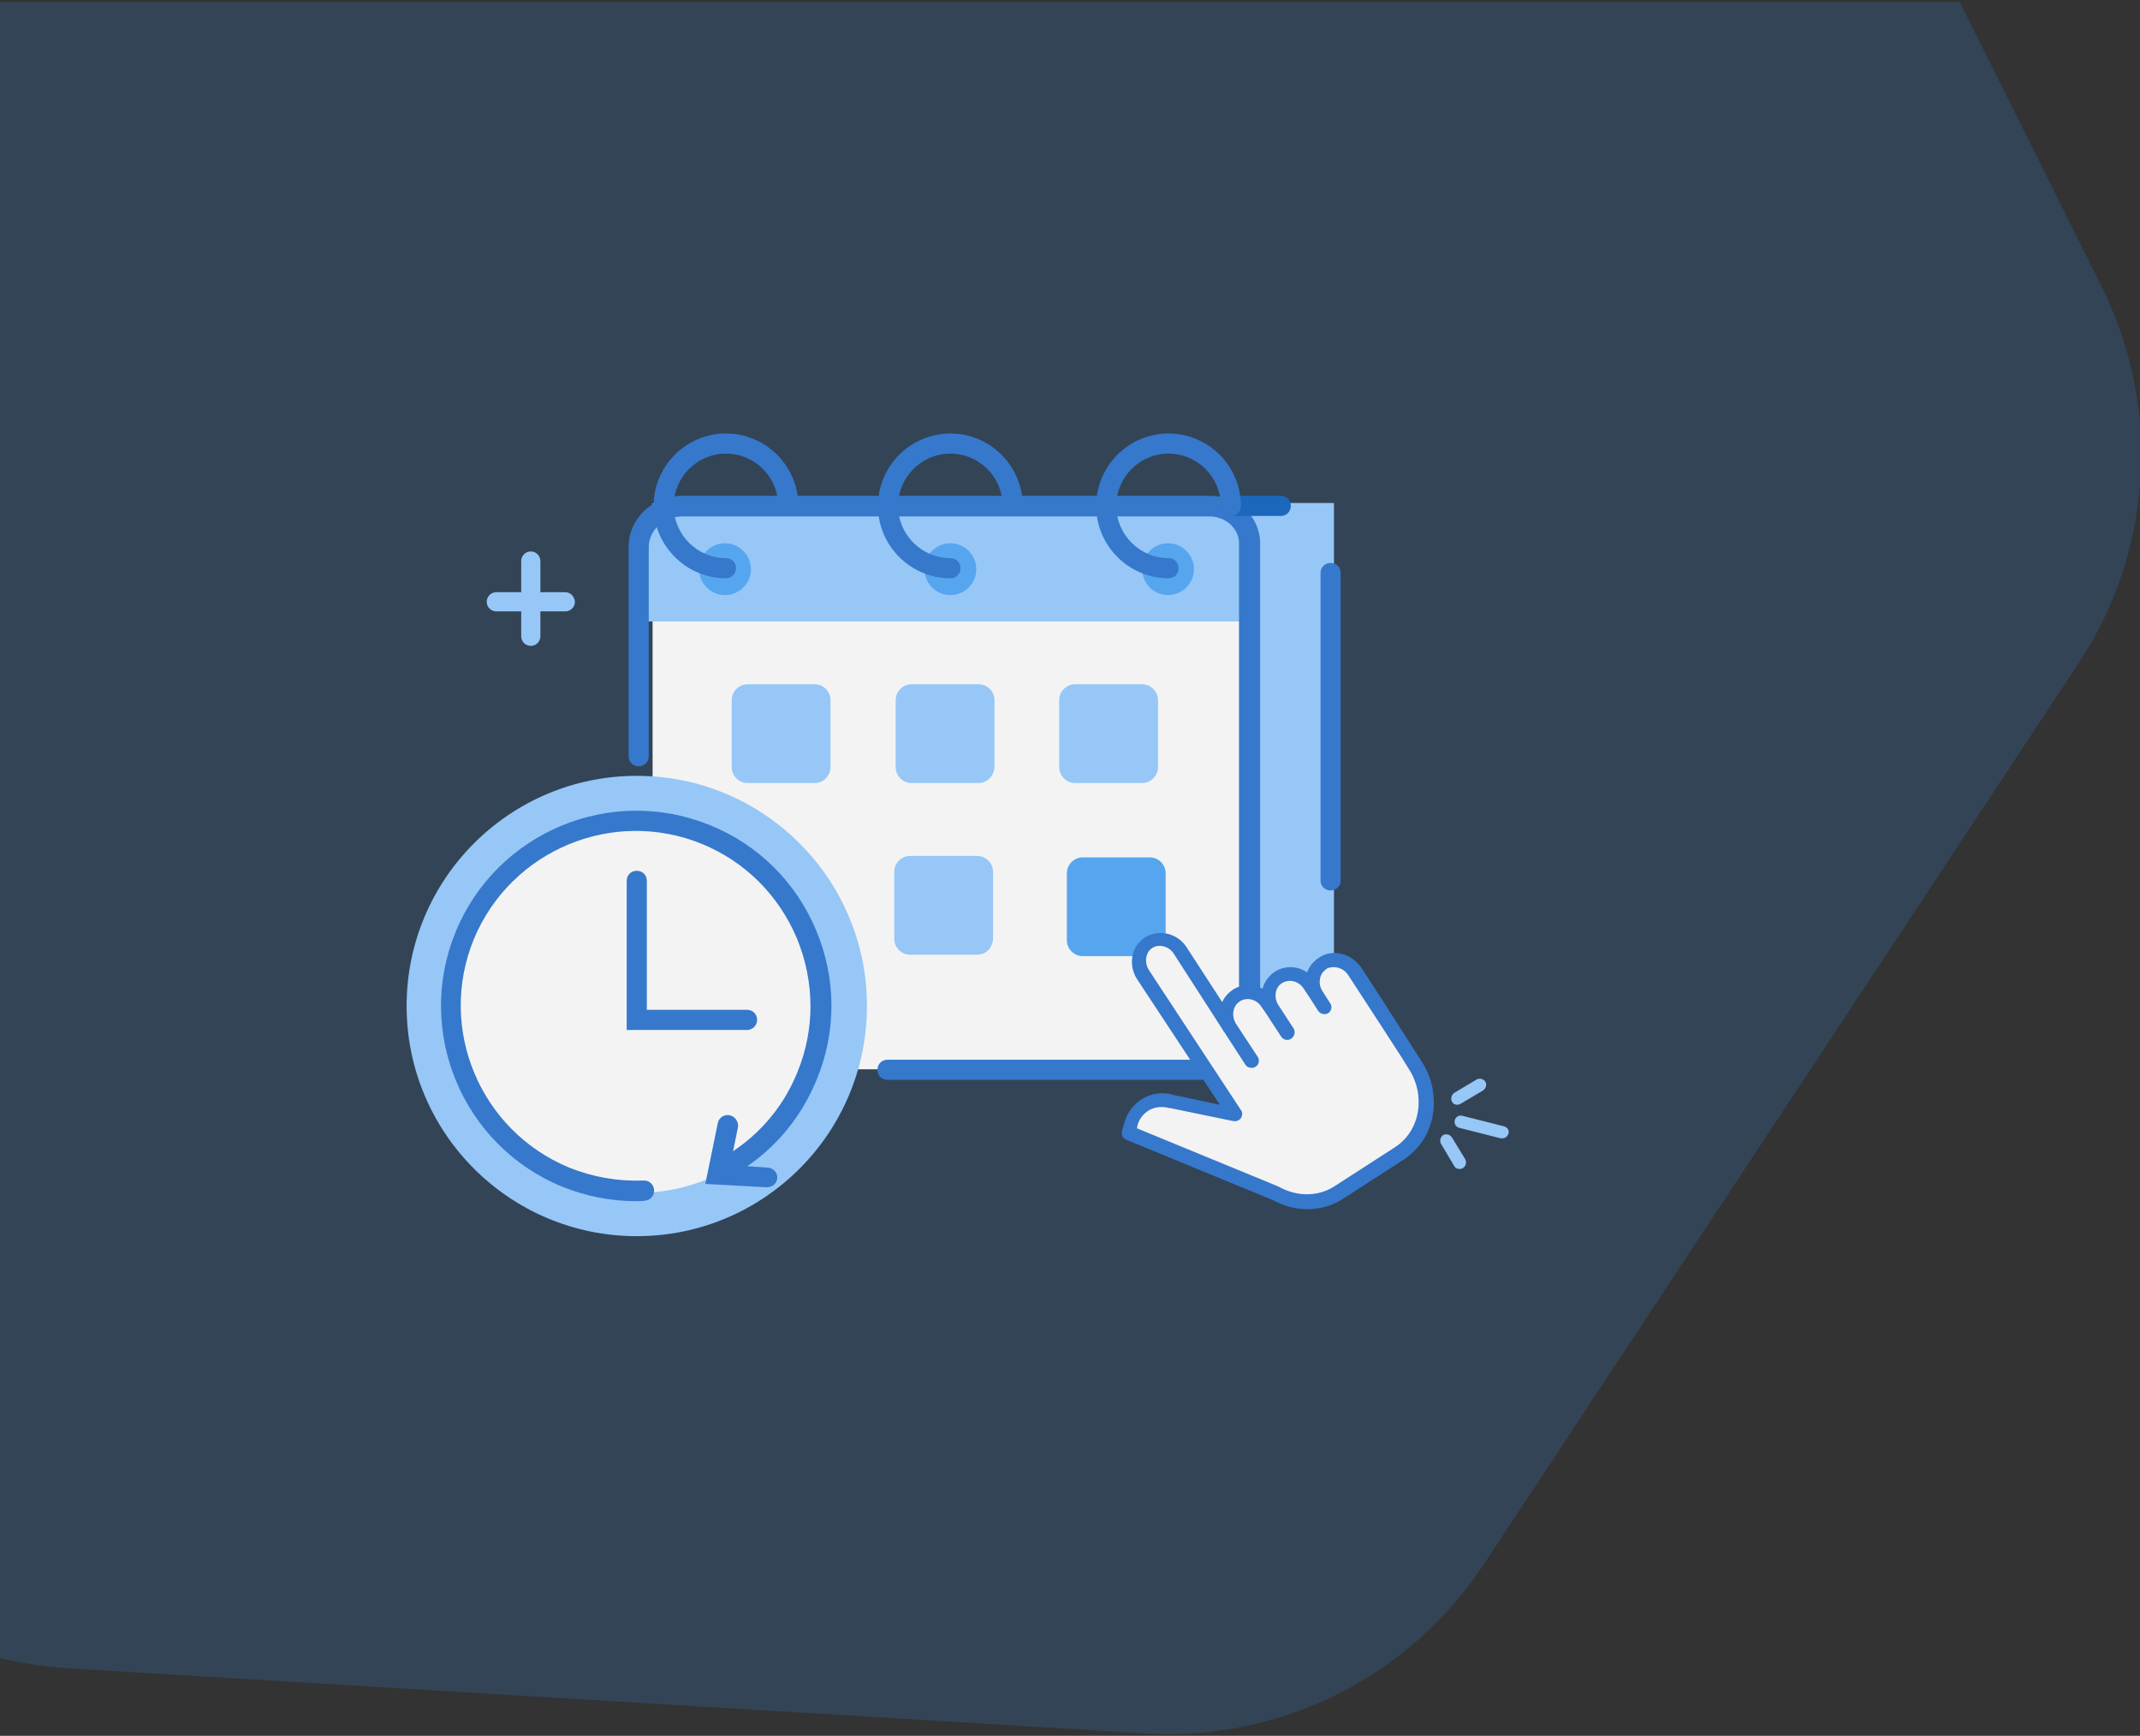 <?xml version="1.0" encoding="utf-8"?>
<!-- Generator: Adobe Illustrator 23.0.4, SVG Export Plug-In . SVG Version: 6.00 Build 0)  -->
<svg version="1.1" id="Camada_1" xmlns="http://www.w3.org/2000/svg" xmlns:xlink="http://www.w3.org/1999/xlink" x="0px" y="0px"
	 viewBox="0 0 446.3 362" style="enable-background:new 0 0 446.3 362;" xml:space="preserve">
<rect x="0" y="0" width="446.3" height="362" fill="#333333" stroke="none"/>
<style type="text/css">
	.st0{opacity:0.18;fill:#3493F8;}
	.st1{fill:#F3F3F3;}
	.st2{fill:#96C7F7;}
	.st3{fill:#56A5EF;}
	.st4{fill:#3678CB;}
	.st5{fill:#1B67BC;}
</style>
<g>
	<path class="st0" d="M238.9,361.5c28.1,1.7,55-11.7,70.5-35.2l124.1-188c7.5-11.3,11.7-24.1,12.8-37.1V88.5
		c-0.8-9.9-3.5-19.7-8.1-28.9L408.7,0.4H0v345.4c4.6,1.1,9.3,1.8,14,2.1L238.9,361.5z"/>
</g>
<g>
	<circle class="st1" cx="133.9" cy="210.6" r="38.2"/>
	<rect x="136.1" y="105" class="st1" width="124.7" height="118"/>
	<path class="st2" d="M260.6,129.6H133.1v-16.8c0-4,3.3-7.3,7.3-7.3h120.2V129.6z"/>
	<circle class="st3" cx="198.2" cy="118.7" r="5.4"/>
	<circle class="st3" cx="151.2" cy="118.7" r="5.4"/>
	<circle class="st3" cx="243.6" cy="118.7" r="5.4"/>
	<rect x="260" y="104.9" class="st2" width="18.2" height="126.2"/>
	<path class="st4" d="M262.7,225.2h-77.6c-1.2,0-2.1-0.9-2.1-2.1s0.9-2.1,2.1-2.1h73.3V113.3c0-3.1-2.8-5.6-6.2-5.6H142.3
		c-3.9,0-7,2.9-7,6.4v43.6c0,1.2-0.9,2.1-2.1,2.1s-2.1-0.9-2.1-2.1V114c0-5.8,5-10.6,11.2-10.6h110.1c5.8,0,10.4,4.4,10.4,9.9V225.2
		z"/>
	<path class="st4" d="M277.5,185.7c-1.2,0-2.1-0.9-2.1-2.1v-64.1c0-1.2,0.9-2.1,2.1-2.1s2.1,0.9,2.1,2.1v64.1
		C279.7,184.7,278.7,185.7,277.5,185.7z"/>
	<path class="st5" d="M267.1,107.6h-10.4c-1.2,0-2.1-0.9-2.1-2.1c0-1.2,0.9-2.1,2.1-2.1h10.4c1.2,0,2.1,0.9,2.1,2.1
		C269.2,106.7,268.3,107.6,267.1,107.6z"/>
	<path class="st4" d="M243.7,120.6c-8.3,0-15.1-6.8-15.1-15.1c0-8.3,6.8-15.1,15.1-15.1c8.3,0,15.1,6.8,15.1,15.1
		c0,1.2-0.9,2.1-2.1,2.1s-2.1-0.9-2.1-2.1c0-6-4.9-10.9-10.9-10.9c-6,0-10.9,4.9-10.9,10.9c0,6,4.9,10.9,10.9,10.9
		c1.2,0,2.1,0.9,2.1,2.1C245.8,119.7,244.9,120.6,243.7,120.6z"/>
	<path class="st4" d="M198.2,120.6c-8.3,0-15.1-6.8-15.1-15.1c0-8.3,6.8-15.1,15.1-15.1c8.3,0,15.1,6.8,15.1,15.1
		c0,1.2-0.9,2.1-2.1,2.1c-1.2,0-2.1-0.9-2.1-2.1c0-6-4.9-10.9-10.9-10.9s-10.9,4.9-10.9,10.9c0,6,4.9,10.9,10.9,10.9
		c1.2,0,2.1,0.9,2.1,2.1C200.3,119.7,199.4,120.6,198.2,120.6z"/>
	<path class="st4" d="M151.4,120.6c-8.3,0-15.1-6.8-15.1-15.1c0-8.3,6.8-15.1,15.1-15.1c8.3,0,15.1,6.8,15.1,15.1
		c0,1.2-0.9,2.1-2.1,2.1c-1.2,0-2.1-0.9-2.1-2.1c0-6-4.9-10.9-10.9-10.9c-6,0-10.9,4.9-10.9,10.9c0,6,4.9,10.9,10.9,10.9
		c1.2,0,2.1,0.9,2.1,2.1C153.5,119.7,152.5,120.6,151.4,120.6z"/>
	<path class="st4" d="M155.8,214.8h-25.1v-31.1c0-1.2,0.9-2.1,2.1-2.1s2.1,0.9,2.1,2.1v26.9h20.9c1.2,0,2.1,0.9,2.1,2.1
		C157.9,213.8,157,214.8,155.8,214.8z"/>
	<path class="st2" d="M132.8,257.8c-26.5,0-48-21.5-48-48s21.5-48,48-48s48,21.5,48,48S159.3,257.8,132.8,257.8z M132.8,170.8
		c-21.5,0-39,17.5-39,39s17.5,39,39,39s39-17.5,39-39S154.3,170.8,132.8,170.8z"/>
	<path class="st4" d="M132.7,250.5c-5.3,0-10.4-1-15.4-3c-20.8-8.5-30.8-32.3-22.3-53.1c8.5-20.8,32.3-30.8,53.1-22.3
		c10.1,4.1,17.9,11.9,22.1,21.9c4.2,10,4.3,21.1,0.1,31.2c-3.5,8.6-9.7,15.6-17.8,20.1c-1,0.6-2.3,0.2-2.9-0.8
		c-0.6-1-0.2-2.3,0.8-2.9c7.3-4.1,12.8-10.3,15.9-18c3.7-9,3.6-18.9-0.1-27.9c-3.8-9-10.8-16-19.8-19.7
		c-18.6-7.6-39.9,1.3-47.6,19.9c-7.6,18.6,1.3,39.9,19.9,47.6c5,2,10.2,2.9,15.5,2.7c1.2-0.1,2.2,0.9,2.2,2c0.1,1.2-0.9,2.2-2,2.2
		C134,250.5,133.4,250.5,132.7,250.5z"/>
	<path class="st3" d="M239.8,199.4h-14c-1.8,0-3.3-1.5-3.3-3.3v-14c0-1.8,1.5-3.3,3.3-3.3h14c1.8,0,3.3,1.5,3.3,3.3v14
		C243,197.9,241.6,199.4,239.8,199.4z"/>
	<path class="st2" d="M169.9,163.3h-14c-1.8,0-3.3-1.5-3.3-3.3v-14c0-1.8,1.5-3.3,3.3-3.3h14c1.8,0,3.3,1.5,3.3,3.3v14
		C173.2,161.8,171.7,163.3,169.9,163.3z"/>
	<path class="st2" d="M204.1,163.3h-14c-1.8,0-3.3-1.5-3.3-3.3v-14c0-1.8,1.5-3.3,3.3-3.3h14c1.8,0,3.3,1.5,3.3,3.3v14
		C207.3,161.8,205.9,163.3,204.1,163.3z"/>
	<path class="st2" d="M238.2,163.3h-14c-1.8,0-3.3-1.5-3.3-3.3v-14c0-1.8,1.5-3.3,3.3-3.3h14c1.8,0,3.3,1.5,3.3,3.3v14
		C241.5,161.8,240,163.3,238.2,163.3z"/>
	<path class="st2" d="M203.8,199.1h-14c-1.8,0-3.3-1.5-3.3-3.3v-14c0-1.8,1.5-3.3,3.3-3.3h14c1.8,0,3.3,1.5,3.3,3.3v14
		C207,197.7,205.6,199.1,203.8,199.1z"/>
	<g>
		<path class="st1" d="M236.3,236.4l34.2,14.1l8.2-0.7l15.6-11l3-6.3l-0.7-8.4l-16.1-24.1l-5.8,1.7l-0.3,3l-3.8-2.2l-4.5,1.6
			l-2.1,2.6l-4.8-0.8l-3.2,3.9l-11.8-14.7l-4.7,0.4l-1.8,4.6l20.2,32.5l-15.6-3.5C242.2,229.3,238.7,229.6,236.3,236.4z"/>
		<path class="st4" d="M275.1,199.7L275.1,199.7c-1.2,0.8-2.1,1.9-2.5,3.1c-2-1.4-4.7-1.5-6.8-0.1c-1.2,0.8-2.1,2.1-2.5,3.5
			c-1.9-1-4.3-1-6.2,0.2l-0.1,0.1c-0.9,0.6-1.7,1.5-2.1,2.5l-7.4-11.4c-1.9-3-5.8-3.9-8.7-2.1l0,0c-2.9,1.8-3.6,5.8-1.6,8.8
			l17.2,26.1l-9.4-2c-2.2-0.7-4.5-0.5-6.5,0.6c-2,1.1-3.4,3-4,5.1l-0.5,1.7c-0.2,0.8,0.1,1.6,0.9,1.9l30.6,12.6
			c4.7,2.6,10.3,2.5,14.6-0.3l12.7-8.2c2.4-1.6,4.3-3.9,5.3-6.6c1.6-4.3,1.2-9.5-1.6-13.8c-2-3.1-3.4-5.3-4.6-7.2
			c-3.2-5-4.4-6.9-8-12.4C281.8,198.8,277.9,197.8,275.1,199.7z M281.2,203.4c3.6,5.5,4.8,7.4,8,12.3c1.2,1.9,2.7,4.1,4.6,7.2
			c3.6,5.6,2.4,12.9-2.8,16.3l-12.7,8.2c-3.4,2.2-7.8,2.2-11.6,0.1c-0.1,0-0.1-0.1-0.2-0.1l-29.4-12.1l0.1-0.4c0,0,0,0,0-0.1
			c0.3-1.4,1.3-2.6,2.5-3.3c1.3-0.7,2.8-0.8,4.2-0.4c0,0,0.1,0,0.2,0l13.1,2.7c0.6,0.1,1.2-0.1,1.6-0.6c0.3-0.5,0.4-1.2,0-1.7
			l-19.2-29.2c-1-1.6-0.7-3.7,0.7-4.6l0,0c1.4-0.9,3.5-0.4,4.5,1.2l10.3,16c0,0.1,0.1,0.1,0.1,0.2c0,0,0,0.1,0.1,0.1l4.4,6.8
			c0.3,0.5,0.8,0.7,1.4,0.7c0.5,0,1-0.3,1.3-0.8c0.2-0.5,0.2-1.1-0.1-1.5l-4.6-7c-0.9-1.6-0.6-3.6,0.8-4.5l0.1-0.1
			c1.5-0.9,3.5-0.4,4.5,1.2l0.9,1.3l0,0l0,0l3.2,4.9c0.5,0.7,1.4,0.9,2.1,0.4c0.7-0.5,0.9-1.4,0.5-2.1l-3.2-4.9
			c-1-1.6-0.7-3.7,0.8-4.6c1.5-0.9,3.5-0.4,4.5,1.2l1.4,2.1l0,0l0,0l1.6,2.5c0.5,0.7,1.4,0.9,2.1,0.5c0.7-0.5,0.9-1.4,0.4-2.1
			l-1.6-2.5c-0.5-0.8-0.7-1.7-0.5-2.6c0.1-0.8,0.6-1.5,1.3-2l0.1-0.1C278.2,201.3,280.2,201.8,281.2,203.4z"/>
	</g>
	<g>
		<path class="st2" d="M313.7,234.9l-8.7-2.2c-0.7-0.2-1.4,0.2-1.6,0.9c-0.2,0.7,0.2,1.4,0.9,1.6l8.7,2.2c0.1,0,0.2,0,0.3,0
			c0.6,0,1.1-0.4,1.3-1C314.8,235.8,314.4,235.1,313.7,234.9z"/>
		<path class="st2" d="M303.9,230.4c0.2,0,0.5-0.1,0.7-0.2l4.7-2.8c0.6-0.4,0.8-1.2,0.5-1.8c-0.4-0.6-1.2-0.8-1.8-0.5l-4.7,2.8
			c-0.6,0.4-0.8,1.2-0.5,1.8C303,230.2,303.5,230.4,303.9,230.4z"/>
		<path class="st2" d="M302.8,237.2c-0.4-0.6-1.2-0.8-1.8-0.5c-0.6,0.4-0.8,1.2-0.5,1.8l2.8,4.7c0.2,0.4,0.7,0.6,1.1,0.6
			c0.2,0,0.5-0.1,0.7-0.2c0.6-0.4,0.8-1.2,0.5-1.8L302.8,237.2z"/>
	</g>
	<path class="st2" d="M117.9,123.5h-5.2V117c0-1.1-0.9-2-2-2c-1.1,0-2,0.9-2,2v6.5h-5.2c-1.1,0-2,0.9-2,2c0,1.1,0.9,2,2,2h5.2v5.2
		c0,1.1,0.9,2,2,2c1.1,0,2-0.9,2-2v-5.2h5.2c1.1,0,2-0.9,2-2C119.8,124.4,119,123.5,117.9,123.5z"/>
	<path class="st4" d="M159.9,247.6c0,0-0.1,0-0.1,0l-12.7-0.7l2.6-12.7c0.2-1.1,1.4-1.9,2.5-1.6c1.1,0.2,1.9,1.4,1.7,2.5l-1.6,7.9
		l7.8,0.5c1.2,0.1,2.1,1.1,2,2.2C162,246.8,161.1,247.6,159.9,247.6z"/>
</g>
</svg>

